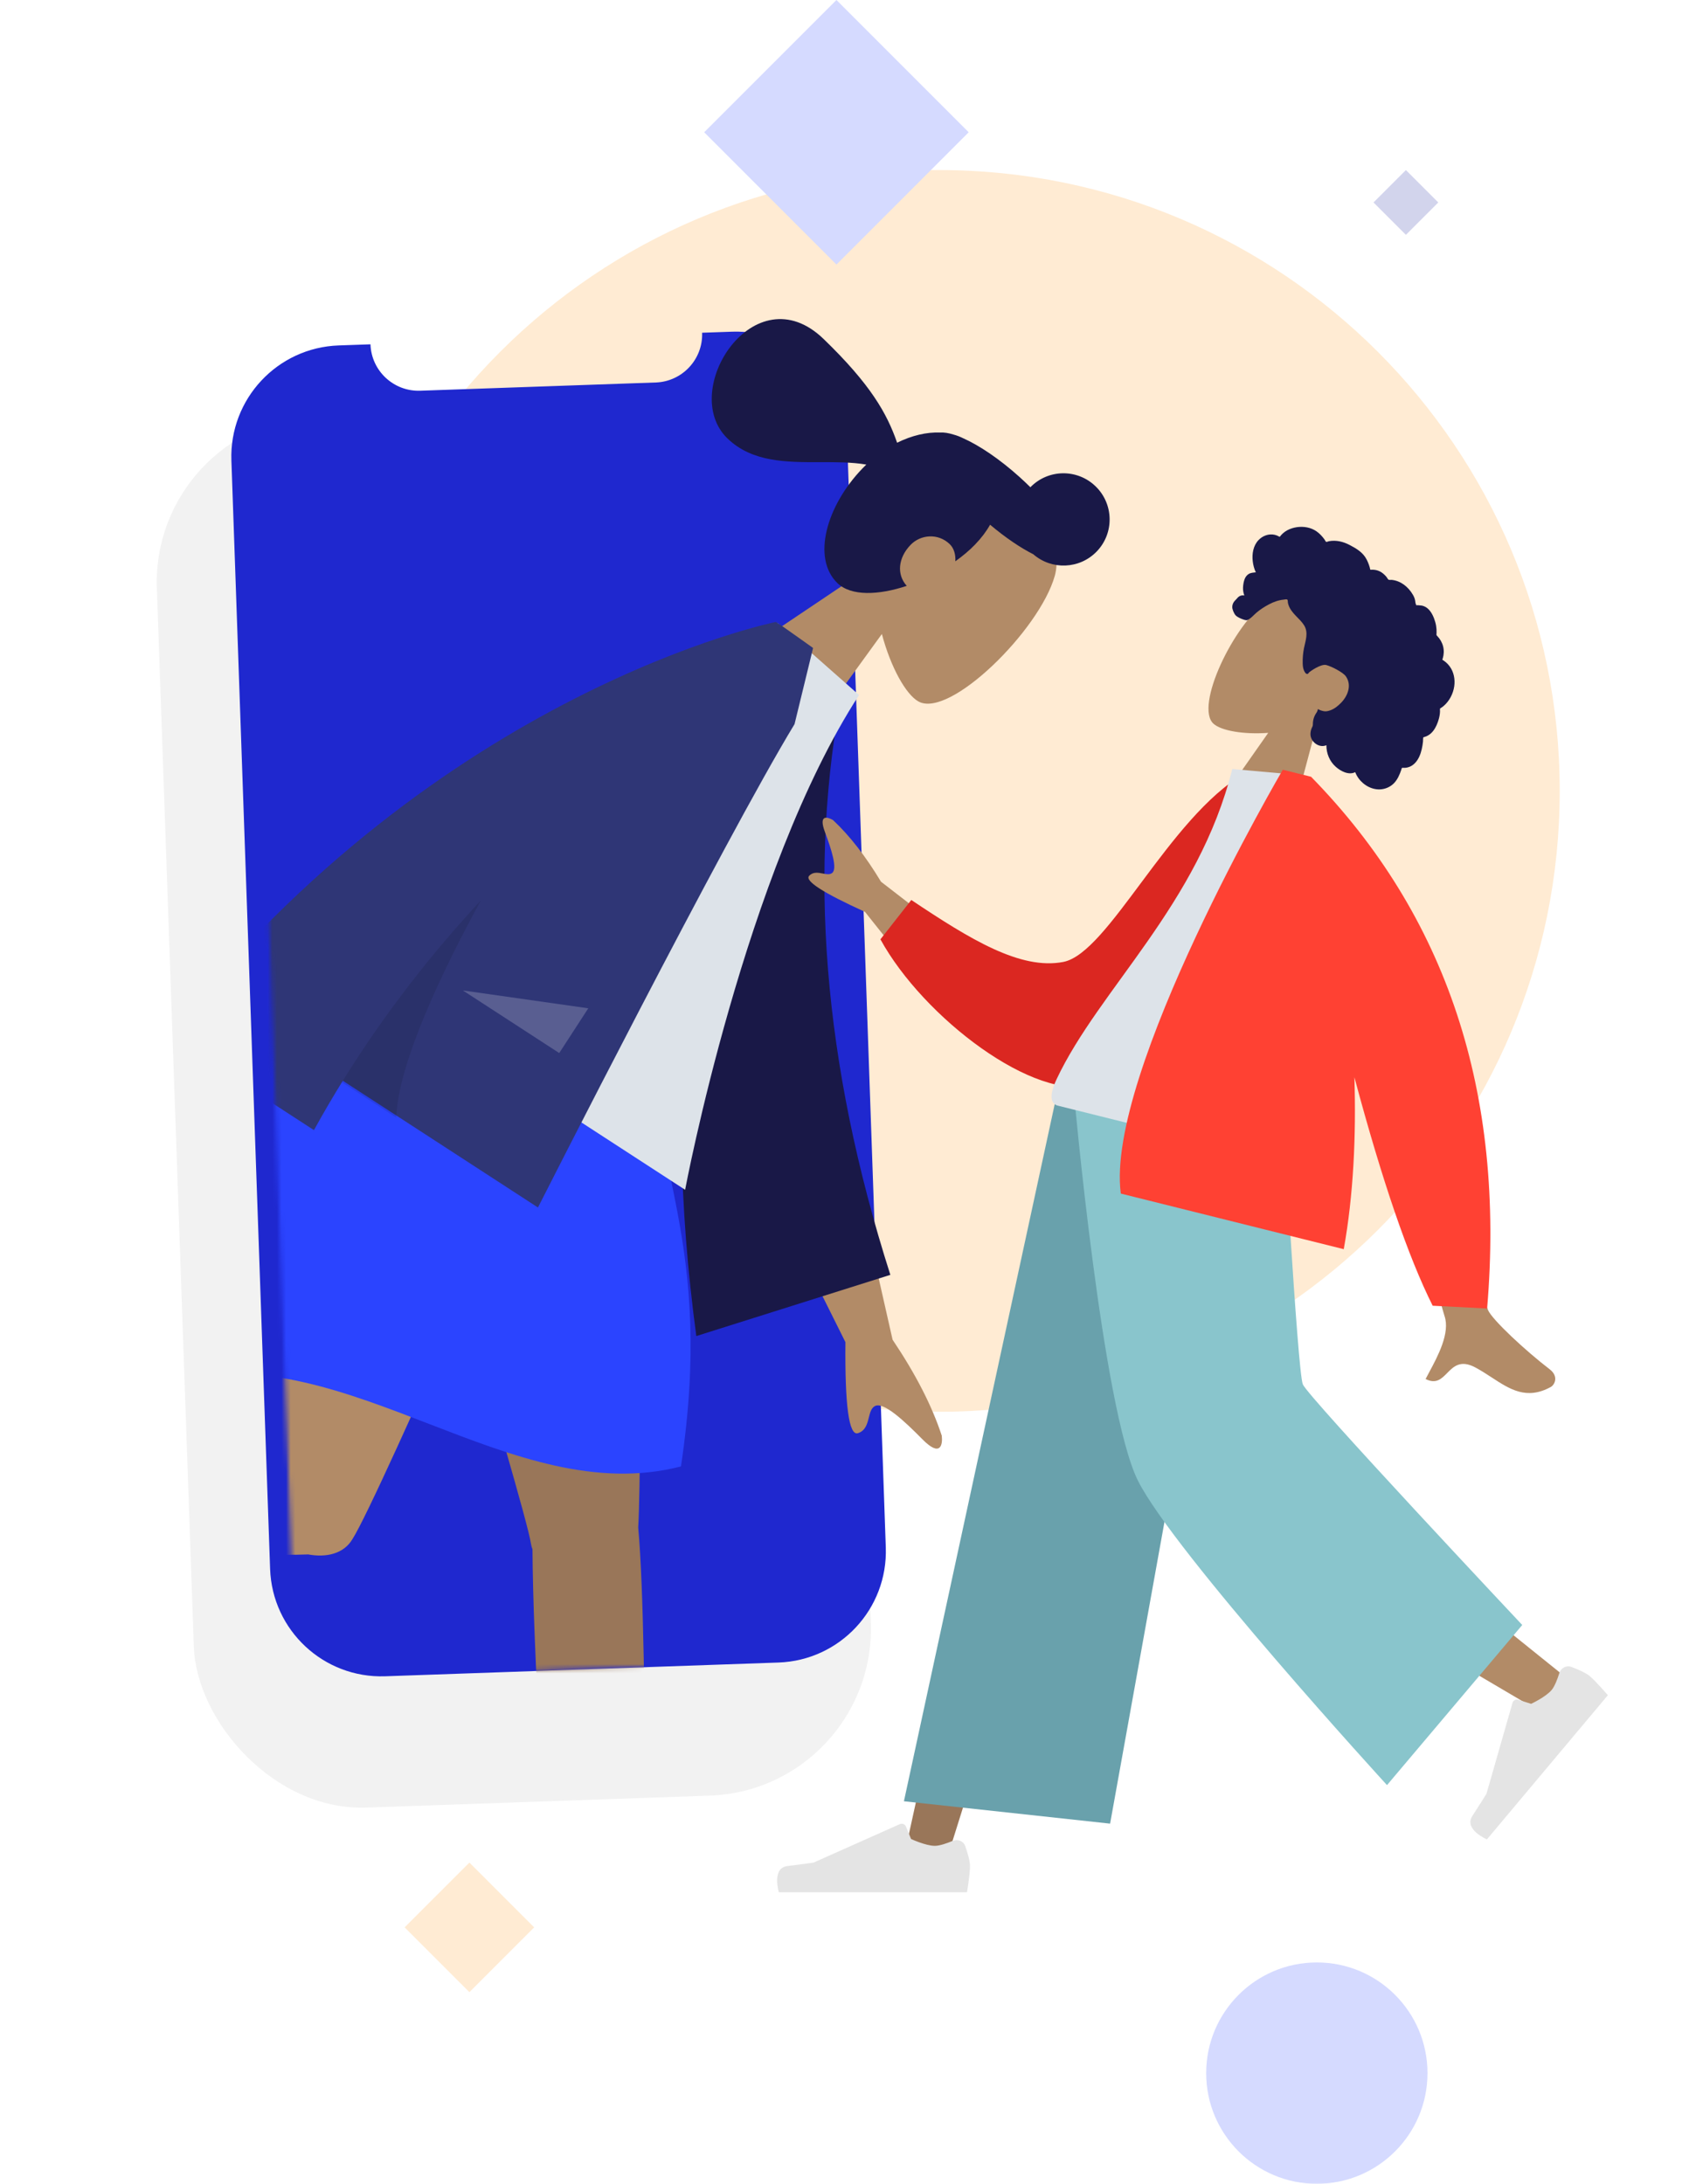 <svg width="369" height="477" viewBox="0 0 369 477" fill="none" xmlns="http://www.w3.org/2000/svg">
<g opacity="0.2">
<path fill-rule="evenodd" clip-rule="evenodd" d="M205.145 308.369C280.041 308.369 340.757 247.654 340.757 172.758C340.757 97.861 280.041 37.146 205.145 37.146C130.249 37.146 69.533 97.861 69.533 172.758C69.533 247.654 130.249 308.369 205.145 308.369Z" fill="#FF9B21"/>
<path fill-rule="evenodd" clip-rule="evenodd" d="M287.692 477C301.043 477 311.866 466.177 311.866 452.826C311.866 439.475 301.043 428.651 287.692 428.651C274.341 428.651 263.518 439.475 263.518 452.826C263.518 466.177 274.341 477 287.692 477Z" fill="#2B44FF"/>
<path fill-rule="evenodd" clip-rule="evenodd" d="M182.739 0L211.63 28.891L182.739 57.782L153.848 28.891L182.739 0Z" fill="#2B44FF"/>
<path fill-rule="evenodd" clip-rule="evenodd" d="M102.551 406.835L116.702 420.986L102.551 435.137L88.4 420.986L102.551 406.835Z" fill="#FF9B21"/>
<path fill-rule="evenodd" clip-rule="evenodd" d="M307.15 37.146L314.225 44.221L307.15 51.297L300.074 44.221L307.15 37.146Z" fill="#2026A2"/>
</g>
<g filter="url(#filter0_d_309_1213)">
<rect x="43" y="70.044" width="147.994" height="304.242" rx="36.45" transform="rotate(-2 43 70.044)" fill="#F2F2F2"/>
</g>
<path fill-rule="evenodd" clip-rule="evenodd" d="M80.937 75.209L73.992 75.451C60.58 75.92 50.087 87.172 50.555 100.585L59.01 342.706C59.478 356.118 70.731 366.611 84.143 366.143L170.085 363.142C183.498 362.674 193.991 351.421 193.522 338.009L185.067 95.887C184.599 82.475 173.346 71.982 159.934 72.45L153.394 72.678C153.597 78.478 149.06 83.344 143.26 83.546L91.805 85.343C86.005 85.546 81.14 81.008 80.937 75.209Z" fill="#1F28CF"/>
<mask id="mask0_309_1213" style="mask-type:luminance" maskUnits="userSpaceOnUse" x="54" y="63" width="199" height="304">
<rect x="54.197" y="69.653" width="188.088" height="297.167" transform="rotate(-2 54.197 69.653)" fill="white"/>
</mask>
<g mask="url(#mask0_309_1213)">
<path fill-rule="evenodd" clip-rule="evenodd" d="M192.662 138.484C194.629 145.848 197.925 151.672 200.631 153.207C207.415 157.055 227.083 137.688 230.436 125.802C233.789 113.917 215.471 89.636 199.408 104.089C193.834 109.105 191.459 116.092 191.017 123.239L158.08 145.351L175.492 162.165L192.662 138.484Z" fill="#B28B67"/>
<path fill-rule="evenodd" clip-rule="evenodd" d="M239.6 120.462C235.863 124.331 229.772 124.559 225.751 121.07C222.913 119.632 219.625 117.412 216.306 114.611C215.511 116.04 214.429 117.49 213.02 118.949C211.776 120.237 210.314 121.466 208.712 122.6C208.811 121.145 208.413 119.748 207.496 118.862C204.929 116.384 201.107 116.767 198.945 119.006C196.201 121.847 195.859 125.488 198.097 127.968C191.942 130.022 185.945 130.255 182.962 127.374C177.296 121.902 180.573 110.445 188.428 102.311C188.704 102.025 188.984 101.747 189.267 101.476C186.08 100.938 182.638 100.944 179.172 100.951C171.807 100.965 164.329 100.98 158.936 95.772C148.146 85.352 164.85 59.478 179.926 74.037C190.178 83.937 193.78 90.3 195.994 96.705C199.182 95.12 202.449 94.353 205.416 94.479C206.218 94.418 207.206 94.574 208.337 94.925C209.048 95.12 209.729 95.378 210.373 95.7C213.924 97.269 218.375 100.257 222.759 104.204C223.578 104.941 224.363 105.684 225.112 106.427C228.978 102.448 235.342 102.349 239.341 106.211C243.348 110.08 243.464 116.46 239.6 120.462Z" fill="#191847"/>
<path fill-rule="evenodd" clip-rule="evenodd" d="M38.759 301.575C38.759 301.575 72.135 319.052 97.883 324.525C123.631 329.997 148.967 319.394 148.967 319.394C148.967 319.394 116.406 301.816 93.933 297.04C71.461 292.263 38.759 301.575 38.759 301.575Z" fill="#1F28CF"/>
<path fill-rule="evenodd" clip-rule="evenodd" d="M116.335 338.423C116.18 338.031 116.067 337.617 116 337.18C114.617 328.139 83.155 227.082 81.617 209.502L138.646 221.624C139.815 234.99 140.343 317.423 139.433 333.654C141.832 360.071 140.556 443.705 141.39 449.695C142.266 455.996 129.041 459.555 127.391 451.687C124.765 439.167 119.444 404.939 118.187 384.463C117.009 365.267 116.379 348.088 116.335 338.423Z" fill="#997659"/>
<path fill-rule="evenodd" clip-rule="evenodd" d="M67.334 339.53C42.931 340.465 -44.027 333.049 -50.193 333.474C-56.535 333.912 -59.157 320.462 -51.197 319.362C-38.533 317.61 -4.039 314.675 16.461 314.842C32.95 314.977 47.931 315.411 57.94 315.929C62.905 288.537 73.039 222.423 78.495 208.838L128.955 219.564C123.723 232.591 82.82 327.063 77.017 336.157C75.093 339.434 71.255 340.248 67.334 339.53V339.53Z" fill="#B28B67"/>
<path fill-rule="evenodd" clip-rule="evenodd" d="M78.659 208.873C78.659 208.873 114.043 206.413 141.777 222.289C141.98 255.277 156.095 271.354 148.773 320.308C111.698 329.854 76.349 292.485 38.375 301.408C33.347 276.568 58.796 224.73 78.659 208.873Z" fill="#2B44FF"/>
<path fill-rule="evenodd" clip-rule="evenodd" d="M195.003 292.627L186.201 253.724L169.313 262.307L184.702 293.158C184.567 307.043 185.478 313.672 187.436 313.046C189.087 312.518 189.467 311.01 189.816 309.621C190.089 308.54 190.343 307.53 191.166 307.112C193.045 306.157 197.478 310.282 201.518 314.376C205.558 318.469 205.969 315.45 205.751 313.594C203.628 307.113 200.046 300.124 195.003 292.627ZM31.746 234.825C37.486 231.413 77.712 187.95 77.712 187.95L95.342 199.499C95.342 199.499 44.698 241.644 41.296 244.026C36.877 247.12 35.798 255.085 35.066 260.486C34.953 261.321 34.848 262.095 34.74 262.78C31.245 262.232 30.894 259.924 30.524 257.49C30.106 254.741 29.664 251.833 24.64 251.12C22.699 250.844 20.756 250.747 18.857 250.652C12.3 250.324 6.276 250.022 2.707 242.491C2.141 241.297 2.528 238.436 6.137 238.348C15.128 238.128 28.94 236.493 31.746 234.825Z" fill="#B28B67"/>
<path fill-rule="evenodd" clip-rule="evenodd" d="M176.044 146.502L184.172 149.999C176.363 189.59 179.811 232.412 194.516 278.462L152.124 291.831C144.49 234.901 149.644 184.627 176.044 146.502Z" fill="#191847"/>
<path fill-rule="evenodd" clip-rule="evenodd" d="M84.551 217.587L149.68 259.882C149.68 259.882 162.737 190.227 187.683 151.812L169.935 136.131C138.391 150.903 114.202 178.604 84.551 217.587Z" fill="#DDE3E9"/>
<path fill-rule="evenodd" clip-rule="evenodd" d="M36.846 226.237C96.083 150.613 169.504 135.85 169.504 135.85L169.511 135.875C169.516 135.872 169.522 135.869 169.528 135.866L170.81 136.698C173.06 138.272 177.637 141.537 177.637 141.537L173.586 158.168C158.248 183.435 117.528 263.749 117.528 263.749L74.897 236.064C72.734 239.554 70.627 243.15 68.59 246.852L36.846 226.237Z" fill="#2F3676"/>
<path fill-rule="evenodd" clip-rule="evenodd" d="M74.688 236.402C84.084 221.188 94.558 207.975 105.053 196.678C96.398 212.55 87.014 232.317 86.564 244.115L74.688 236.402Z" fill="black" fill-opacity="0.1"/>
<path fill-rule="evenodd" clip-rule="evenodd" d="M101.126 216.342L128.525 220.24L122.177 230.013L101.126 216.342Z" fill="white" fill-opacity="0.2"/>
</g>
<path fill-rule="evenodd" clip-rule="evenodd" d="M277.071 160.076C271.574 160.468 266.818 159.587 265.134 158.099C260.909 154.368 269.527 136.348 276.864 131.251C284.201 126.154 305.104 132.954 298.998 147.348C296.879 152.344 292.661 155.616 287.879 157.604L280.502 185.346L264.917 177.405L277.071 160.076Z" fill="#B28B67"/>
<path fill-rule="evenodd" clip-rule="evenodd" d="M274.915 118.009C275.815 117.039 277.178 116.51 278.495 116.818C278.814 116.893 279.122 117.014 279.408 117.175C279.51 117.232 279.524 117.277 279.611 117.229C279.675 117.193 279.743 117.061 279.79 117.005C279.938 116.83 280.096 116.664 280.265 116.51C280.841 115.983 281.546 115.617 282.289 115.384C283.68 114.949 285.252 114.961 286.612 115.511C287.356 115.812 288.005 116.288 288.56 116.864C288.848 117.161 289.11 117.483 289.355 117.816C289.429 117.916 289.627 118.324 289.734 118.359C289.853 118.397 290.213 118.237 290.338 118.214C291.874 117.929 293.409 118.291 294.78 119.002C296.327 119.805 297.783 120.645 298.596 122.252C298.768 122.592 298.918 122.945 299.049 123.303C299.118 123.491 299.18 123.682 299.234 123.875C299.267 123.992 299.296 124.109 299.322 124.227C299.366 124.428 299.324 124.465 299.537 124.449C300.353 124.388 301.166 124.579 301.848 125.039C302.253 125.312 302.608 125.656 302.92 126.03C303.026 126.158 303.223 126.55 303.366 126.626C303.509 126.701 303.929 126.644 304.105 126.665C305.055 126.777 305.953 127.144 306.724 127.708C307.519 128.291 308.195 129.071 308.686 129.923C308.922 130.333 309.1 130.744 309.174 131.212C309.205 131.414 309.222 131.62 309.274 131.818C309.304 131.935 309.403 132.088 309.389 132.209C309.397 132.137 310.559 132.257 310.662 132.28C311.215 132.401 311.699 132.68 312.097 133.081C312.845 133.835 313.28 134.892 313.569 135.896C313.717 136.411 313.806 136.943 313.839 137.477C313.854 137.734 313.857 137.99 313.849 138.247C313.845 138.371 313.812 138.512 313.828 138.634C313.849 138.792 313.902 138.821 314.021 138.946C314.625 139.578 315.073 140.356 315.283 141.205C315.496 142.065 315.457 142.97 315.203 143.815C315.189 143.864 315.097 144.056 315.111 144.094C315.131 144.146 315.286 144.207 315.339 144.242C315.521 144.363 315.696 144.495 315.863 144.637C316.171 144.898 316.449 145.193 316.69 145.517C317.63 146.778 317.934 148.401 317.706 149.936C317.466 151.546 316.655 153.118 315.416 154.187C315.215 154.36 315.002 154.518 314.775 154.655C314.636 154.739 314.611 154.726 314.595 154.881C314.577 155.052 314.607 155.243 314.602 155.417C314.583 155.983 314.485 156.545 314.328 157.089C314.069 157.981 313.71 158.874 313.14 159.615C312.875 159.959 312.562 160.268 312.2 160.51C312.016 160.634 311.819 160.74 311.615 160.827C311.509 160.872 311.4 160.911 311.29 160.946C311.227 160.966 311.154 160.974 311.095 161.001C310.95 161.069 310.979 160.967 310.94 161.155C310.886 161.417 310.913 161.716 310.886 161.984C310.858 162.261 310.821 162.536 310.775 162.81C310.682 163.364 310.561 163.916 310.389 164.451C310.057 165.479 309.514 166.478 308.621 167.121C308.238 167.396 307.796 167.583 307.332 167.667C307.105 167.708 306.873 167.725 306.642 167.719C306.523 167.715 306.391 167.673 306.301 167.743C306.203 167.818 306.172 168.051 306.132 168.17C305.777 169.207 305.33 170.257 304.56 171.058C303.851 171.795 302.876 172.269 301.859 172.393C299.888 172.635 297.938 171.571 296.8 169.994C296.503 169.583 296.258 169.135 296.077 168.661C294.637 169.376 292.898 168.444 291.816 167.48C290.469 166.28 289.772 164.563 289.777 162.776C288.184 163.471 286.319 162.032 286.299 160.386C286.294 159.983 286.373 159.583 286.505 159.204C286.574 159.004 286.686 158.824 286.761 158.63C286.857 158.382 286.816 158.073 286.842 157.799C286.892 157.265 287.016 156.751 287.255 156.271C287.38 156.02 287.535 155.792 287.685 155.557C287.82 155.344 287.864 155.105 287.941 154.867C288.307 155.136 288.847 155.276 289.282 155.352C289.709 155.426 290.206 155.303 290.606 155.163C291.533 154.837 292.326 154.194 293 153.496C294.479 151.963 295.361 149.669 294.043 147.743C293.429 146.845 290.88 145.549 289.75 145.262C288.562 144.96 286.157 146.695 285.985 146.886C285.879 147.004 285.811 147.182 285.639 147.21C285.261 147.269 284.983 146.69 284.867 146.414C284.666 145.939 284.616 145.418 284.603 144.908C284.573 143.797 284.667 142.669 284.883 141.58C285.05 140.74 285.303 139.915 285.396 139.061C285.489 138.211 285.387 137.358 284.931 136.618C284.434 135.812 283.727 135.16 283.077 134.482C282.433 133.809 281.833 133.083 281.521 132.194C281.452 131.998 281.392 131.796 281.361 131.592C281.336 131.43 281.368 131.16 281.277 131.019C281.136 130.8 280.687 130.954 280.457 130.976C279.322 131.084 278.22 131.479 277.22 132.015C276.226 132.548 275.351 133.102 274.499 133.828C273.867 134.367 273.243 135.152 272.459 135.458C272.109 135.594 270.375 134.902 269.95 134.41C269.525 133.918 269.212 133.045 269.213 132.598C269.214 132.14 269.374 131.719 269.655 131.361C269.821 131.15 270.027 130.979 270.196 130.776C270.338 130.605 270.471 130.442 270.655 130.313C271.004 130.068 271.432 129.983 271.85 130.069C271.648 129.522 271.546 128.939 271.567 128.356C271.588 127.75 271.699 127.057 271.918 126.491C272.096 126.032 272.395 125.615 272.825 125.362C273.276 125.096 273.851 125.065 274.36 125.016C274.007 124.258 273.789 123.443 273.692 122.615C273.501 121.003 273.777 119.235 274.915 118.009Z" fill="#191847"/>
<path fill-rule="evenodd" clip-rule="evenodd" d="M266.58 239.132L230.808 329.671L206.816 406.215H197.342L234.021 239.132L266.58 239.132Z" fill="#997659"/>
<path fill-rule="evenodd" clip-rule="evenodd" d="M273.783 239.132C274.164 270.948 279.719 313.783 280.606 315.767C281.494 317.75 341.885 366.208 341.885 366.208L335.359 373.191C335.359 373.191 264.104 331.644 260.806 326.103C257.509 320.562 246.774 269.57 238.155 239.132H273.783Z" fill="#B28B67"/>
<path fill-rule="evenodd" clip-rule="evenodd" d="M340.664 365.467C341.013 364.349 342.196 363.676 343.29 364.093C344.696 364.627 346.452 365.381 347.286 366.081C348.796 367.348 351.271 370.282 351.271 370.282C349.801 372.034 324.848 401.772 324.848 401.772C324.848 401.772 319.76 399.595 321.656 396.678C323.551 393.762 324.758 391.794 324.758 391.794L330.438 371.951C330.593 371.41 331.164 371.103 331.701 371.273L334.507 372.163C334.507 372.163 337.704 370.673 338.988 369.143C339.667 368.333 340.258 366.765 340.664 365.467Z" fill="#E4E4E4"/>
<path fill-rule="evenodd" clip-rule="evenodd" d="M208.132 402.1C209.212 401.649 210.488 402.123 210.873 403.229C211.367 404.65 211.918 406.479 211.918 407.567C211.918 409.539 211.261 413.321 211.261 413.321C208.974 413.321 170.154 413.321 170.154 413.321C170.154 413.321 168.552 408.024 172.004 407.601C175.456 407.179 177.74 406.839 177.74 406.839L196.591 398.435C197.106 398.205 197.708 398.446 197.923 398.967L199.045 401.688C199.045 401.688 202.24 403.179 204.239 403.179C205.295 403.179 206.877 402.623 208.132 402.1Z" fill="#E4E4E4"/>
<path fill-rule="evenodd" clip-rule="evenodd" d="M242.527 398.331L197.483 393.443L230.866 239.132H271.211L242.527 398.331Z" fill="#69A1AC"/>
<path fill-rule="evenodd" clip-rule="evenodd" d="M332.568 354.942L303.022 389.916C303.022 389.916 256.34 338.931 248.591 323.381C240.842 307.831 234.659 239.132 234.659 239.132H280.08C280.08 239.132 283.457 299.57 284.633 302.383C285.809 305.195 332.568 354.942 332.568 354.942Z" fill="#89C5CC"/>
<path fill-rule="evenodd" clip-rule="evenodd" d="M192.475 192.589L215.294 210.231L204.498 218.673L188.976 199.175C179.829 195.024 175.761 192.403 176.771 191.312C177.622 190.392 178.727 190.603 179.744 190.798C180.537 190.95 181.277 191.092 181.803 190.68C183.004 189.741 181.656 185.578 180.207 181.682C178.758 177.786 180.864 178.438 182.014 179.148C185.615 182.517 189.102 186.997 192.475 192.589ZM302.908 238.422L318.117 239.16C321.486 267.514 323.806 283.17 325.076 286.128C326.008 288.297 333.387 295.124 338.548 299.075C340.62 300.661 339.632 302.499 338.794 302.958C333.509 305.847 329.861 303.463 325.889 300.867C324.739 300.116 323.562 299.347 322.311 298.683C319.071 296.964 317.578 298.478 316.166 299.909C314.916 301.175 313.731 302.377 311.455 301.212C311.683 300.765 311.951 300.268 312.24 299.731C314.105 296.26 316.857 291.141 315.588 287.452C314.937 285.558 310.71 269.215 302.908 238.422Z" fill="#B28B67"/>
<path fill-rule="evenodd" clip-rule="evenodd" d="M277.757 171.509L271.904 168.935C255.363 178.535 242.189 208.22 232.288 210.116C222.927 211.908 211.968 205.183 199.093 196.581L192.35 205.177C201.732 222.281 226.176 240.849 238.943 236.911C259.354 230.615 272.994 193.352 277.757 171.509Z" fill="#DB2721"/>
<path fill-rule="evenodd" clip-rule="evenodd" d="M285.253 255.003C285.253 255.003 248.475 245.833 231.146 241.513C228.674 240.896 230.03 237.442 230.836 235.73C240.145 215.967 261.835 197.57 269.214 167.974L285.431 169.418C293.164 193.398 291.255 220.073 285.253 255.003Z" fill="#DDE3E9"/>
<path fill-rule="evenodd" clip-rule="evenodd" d="M286.26 169.624L286.438 169.669C316.066 199.969 328.885 238.683 324.894 285.812L312.999 285.206C307.668 274.58 301.968 257.944 295.899 235.298C296.295 248.127 295.701 261.035 293.573 272.851L244.868 260.708C241.38 234.529 280.259 168.128 280.259 168.128L283.621 168.966L286.26 169.624Z" fill="#FF4133"/>
<defs>
<filter id="filter0_d_309_1213" x="0.25" y="54.128" width="224.021" height="374.723" filterUnits="userSpaceOnUse" color-interpolation-filters="sRGB">
<feFlood flood-opacity="0" result="BackgroundImageFix"/>
<feColorMatrix in="SourceAlpha" type="matrix" values="0 0 0 0 0 0 0 0 0 0 0 0 0 0 0 0 0 0 127 0" result="hardAlpha"/>
<feOffset dx="-10" dy="22"/>
<feGaussianBlur stdDeviation="17"/>
<feColorMatrix type="matrix" values="0 0 0 0 0 0 0 0 0 0 0 0 0 0 0 0 0 0 0.1 0"/>
<feBlend mode="normal" in2="BackgroundImageFix" result="effect1_dropShadow_309_1213"/>
<feBlend mode="normal" in="SourceGraphic" in2="effect1_dropShadow_309_1213" result="shape"/>
</filter>
</defs>
</svg>
